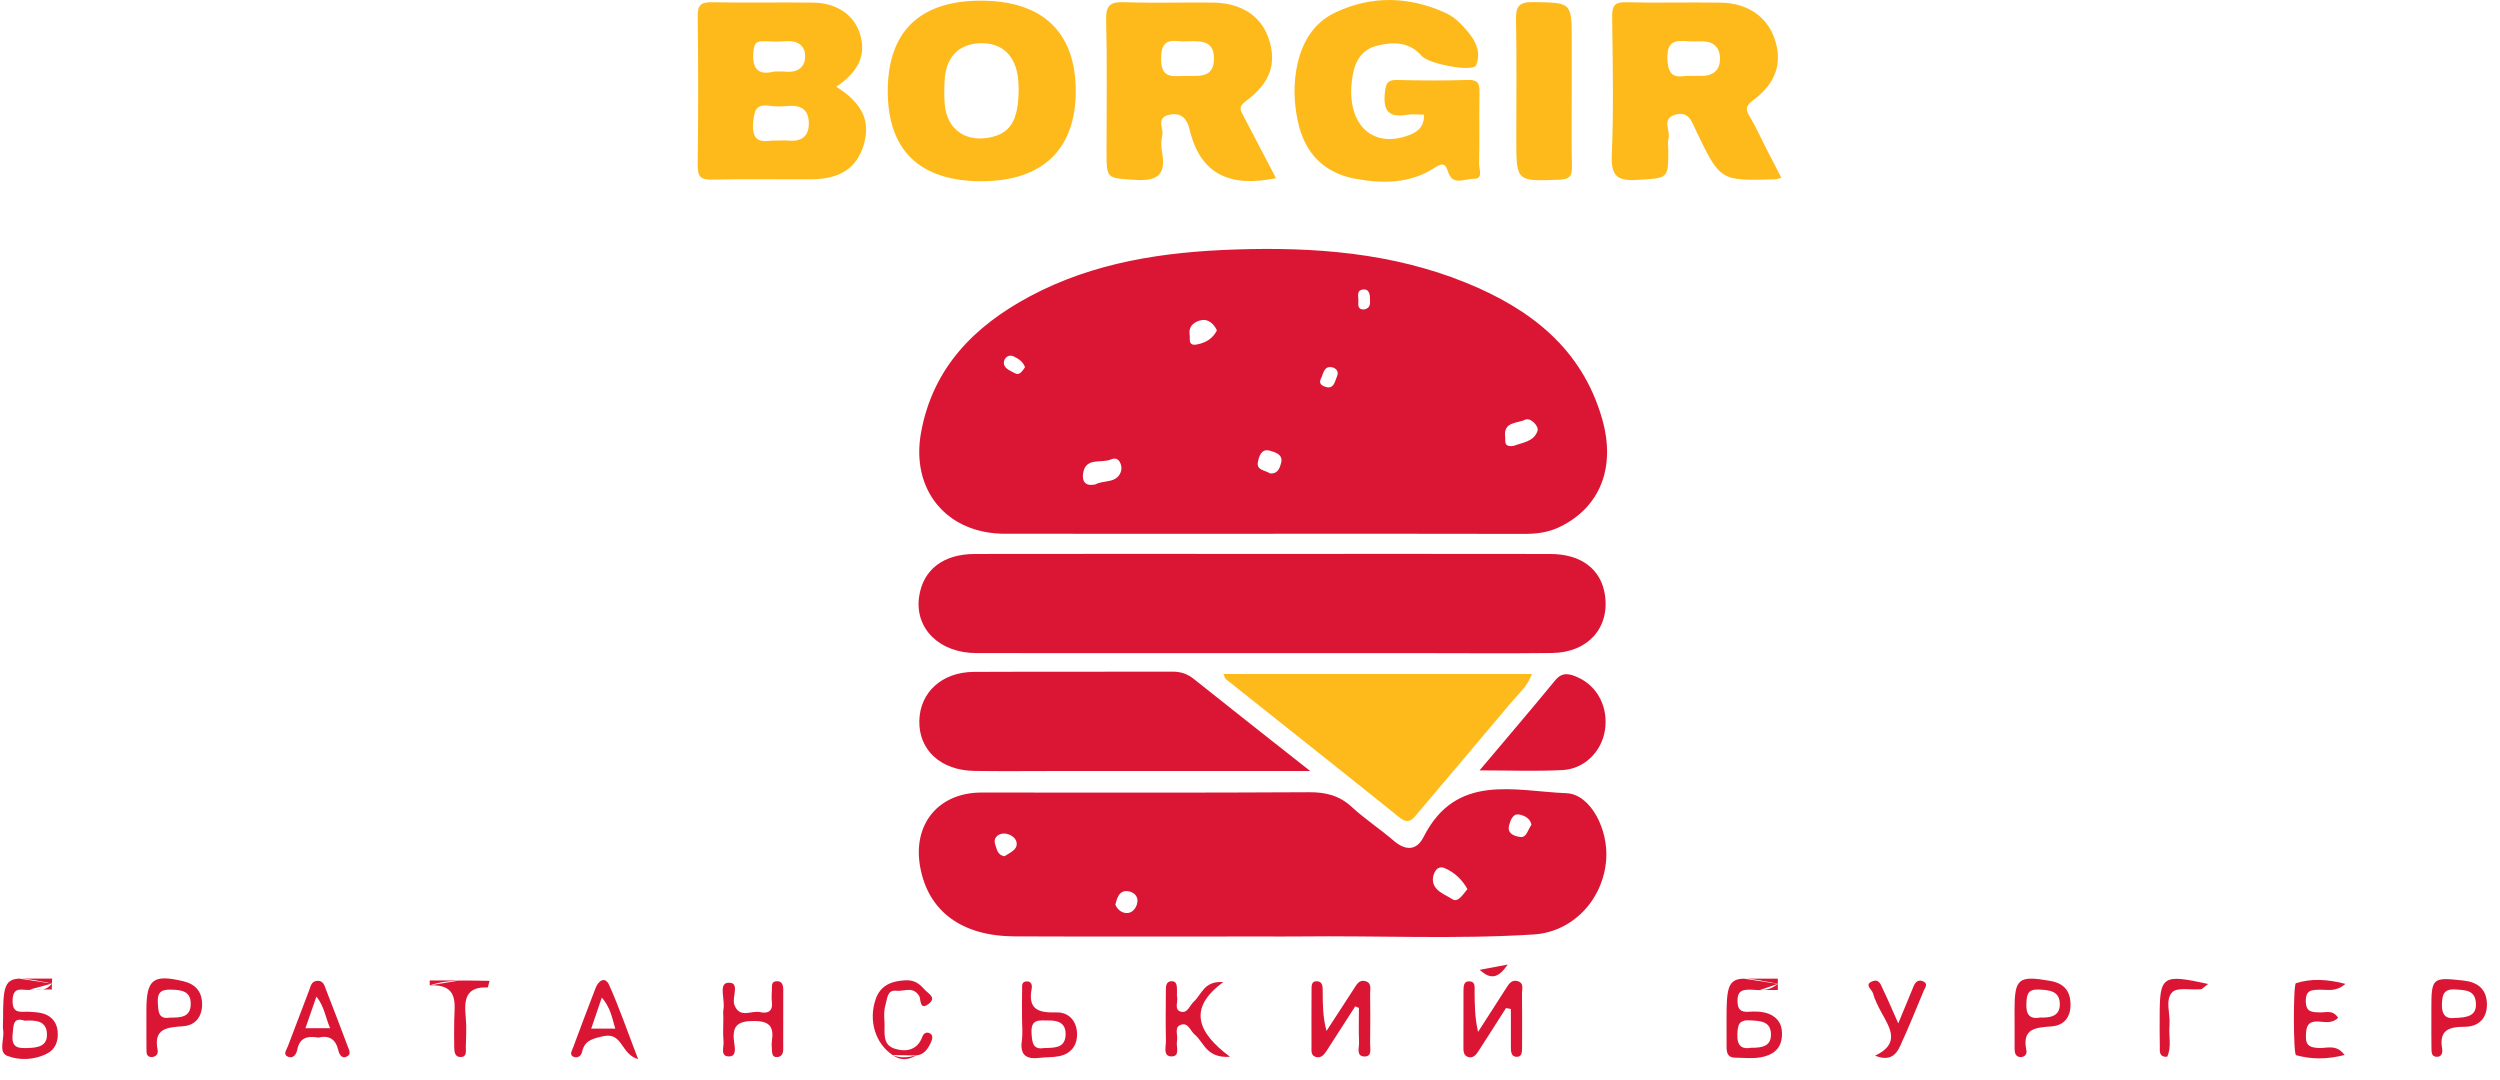 <?xml version="1.0" encoding="utf-8"?>
<!-- Generator: Adobe Illustrator 16.0.0, SVG Export Plug-In . SVG Version: 6.00 Build 0)  -->
<!DOCTYPE svg PUBLIC "-//W3C//DTD SVG 1.1//EN" "http://www.w3.org/Graphics/SVG/1.1/DTD/svg11.dtd">
<svg version="1.1" id="Layer_1" xmlns="http://www.w3.org/2000/svg" xmlns:xlink="http://www.w3.org/1999/xlink" x="0px" y="0px"
	 width="452.333px" height="195.333px" viewBox="0 0 452.333 195.333" enable-background="new 0 0 452.333 195.333"
	 xml:space="preserve">
<path fill="#FEBA1B" d="M221.357,121.952c18.712,0,37.087,0,55.819,0c-0.855,2.316-2.484,3.635-3.77,5.168
	c-5.594,6.666-11.229,13.295-16.834,19.948c-0.939,1.106-1.623,2.24-3.391,0.815c-10.414-8.385-20.916-16.67-31.378-25.002
	C221.629,122.743,221.587,122.441,221.357,121.952z"/>
<g>
	<path fill="#DB1634" d="M265.26,51.16c-13.379-5.44-27.487-6.49-41.704-6.021c-12.912,0.425-25.637,2.275-37.245,8.493
		c-10.03,5.371-17.534,12.897-19.667,24.642c-1.886,10.393,4.652,18.295,15.178,18.301c15.47,0.009,30.938,0.001,46.407,0.001
		c15.857,0,31.717-0.021,47.577,0.021c2.252,0.005,4.373-0.271,6.414-1.265c7.256-3.523,10.176-10.702,7.672-19.501
		C286.26,63.082,276.904,55.893,265.26,51.16z M183.591,67.51c-0.825-0.47-2.08-0.843-1.947-2.055
		c0.077-0.69,0.836-1.396,1.738-0.98c0.898,0.413,1.739,0.99,2.082,1.972C184.93,67.148,184.486,68.02,183.591,67.51z
		 M202.855,85.177c-0.672,2.391-3.284,1.642-4.632,2.461c-1.997,0.448-2.429-0.699-2.269-1.908c0.408-3.102,3.348-1.839,5.074-2.607
		C202.581,82.436,203.085,84.364,202.855,85.177z M216.517,62.334c-1.601,0.288-1.153-1.029-1.268-1.79
		c-0.258-1.675,1.042-2.444,2.238-2.638c1.1-0.177,2.149,0.66,2.695,1.875C219.407,61.301,218.106,62.046,216.517,62.334z
		 M231.799,83.749c-0.223,0.846-0.564,2.054-2.03,1.902c-0.802-0.594-2.481-0.507-2.174-2.049c0.188-0.952,0.588-2.492,2.135-2.063
		C230.713,81.811,232.198,82.217,231.799,83.749z M241.917,68.077c-0.387,0.837-0.479,2.07-1.658,2.02
		c-1.111-0.212-1.738-0.693-1.252-1.606c0.438-0.817,0.484-2.222,1.861-2.063C241.606,66.512,242.352,67.133,241.917,68.077z
		 M246.866,55.987c-1.189,0.107-1.148-0.765-1.092-1.497c0.061-0.779-0.453-1.953,0.857-2.117c0.943-0.118,1.236,0.691,1.238,1.511
		C247.875,54.732,248.104,55.72,246.866,55.987z M278.195,77.938c-0.632,2.024-2.891,2.157-4.301,2.73
		c-1.922,0.297-1.47-0.89-1.565-1.679c-0.33-2.74,2.28-2.374,3.606-3.043C276.885,75.467,278.459,77.085,278.195,77.938z"/>
	<path fill="#DB1634" d="M283.429,143.518c-9.392-0.375-19.962-3.717-25.849,7.904c-1.271,2.502-3.25,2.552-5.418,0.688
		c-2.457-2.113-5.199-3.908-7.58-6.104c-2.267-2.092-4.73-2.685-7.763-2.666c-19.744,0.115-39.487,0.063-59.231,0.056
		c-7.783,0-12.507,5.724-11.099,13.467c1.457,8.005,7.488,12.521,17.096,12.558c14.937,0.066,29.878,0.019,44.816,0.019
		c2.207,0,4.414,0.022,6.623-0.004c14.151-0.17,28.32,0.53,42.453-0.358c7.213-0.455,12.644-6.435,13.142-13.604
		C291.004,149.973,287.741,143.69,283.429,143.518z M181.761,154.92c-1.241-0.146-1.417-1.274-1.7-2.142
		c-0.417-1.291,0.65-1.957,1.575-1.965c0.953-0.01,2.173,0.656,2.306,1.664C184.113,153.78,182.747,154.245,181.761,154.92z
		 M204.131,165.186c-0.931,0.137-1.936-0.48-2.326-1.514c0.279-1.118,0.65-2.303,1.731-2.435c0.953-0.116,2.21,0.461,2.273,1.607
		C205.862,163.836,205.173,165.034,204.131,165.186z M262.76,162.686c-1.362-0.898-3.528-1.523-3.508-3.604
		c0.006-0.783,0.593-2.629,2.088-2.025c1.763,0.715,3.205,2.07,4.166,3.809C264.672,161.866,263.788,163.37,262.76,162.686z
		 M275.095,151.44c-0.896-0.111-2.476-0.525-2.048-2.088c0.24-0.873,0.621-2.246,1.925-1.961c0.86,0.186,1.922,0.691,2.118,1.84
		C276.429,150.125,276.217,151.579,275.095,151.44z"/>
	<path fill="#DB1634" d="M280.532,100.234c-17.294-0.034-34.593-0.011-51.888-0.011c-17.425,0-34.852-0.023-52.277,0.01
		c-5.731,0.012-9.362,2.868-10.067,7.717c-0.838,5.737,3.636,10.204,10.367,10.215c26.917,0.022,53.839,0.01,80.757,0.01
		c7.802,0,15.604,0.072,23.406-0.026c6.467-0.08,10.438-4.539,9.56-10.492C289.708,103.016,286.116,100.247,280.532,100.234z"/>
	<path fill="#DB1634" d="M176.213,121.566c-5.778,0.029-9.762,3.688-9.878,8.837c-0.119,5.303,3.874,8.994,9.963,9.082
		c4.938,0.073,9.878,0.016,14.816,0.016c14.919,0,29.839,0,45.938,0c-7.654-6.041-14.381-11.322-21.06-16.657
		c-1.184-0.948-2.391-1.327-3.905-1.321C200.128,121.568,188.171,121.504,176.213,121.566z"/>
	<path fill="#FEBA1B" d="M151.313,15.701c4.128-2.802,5.445-5.832,4.282-9.576c-1.059-3.409-4.174-5.591-8.436-5.649
		c-6.106-0.084-12.218,0.064-18.322-0.069c-2.042-0.044-2.624,0.543-2.599,2.589c0.108,8.965,0.108,17.933,0,26.9
		c-0.026,2.038,0.516,2.653,2.584,2.604c5.976-0.137,11.956-0.022,17.934-0.056c5.275-0.029,8.288-2.053,9.532-6.297
		C157.533,21.894,156.064,18.689,151.313,15.701z M136.339,9.144c0.159-1.426,0.666-1.741,1.905-1.679
		c1.296,0.065,2.603,0.101,3.892-0.006c2.023-0.17,3.509,0.659,3.539,2.645c0.034,2.212-1.538,3.094-3.712,2.852
		c-0.514-0.059-1.038-0.01-1.921-0.01C137.159,13.699,135.975,12.431,136.339,9.144z M142.721,25.441
		c-0.639-0.054-1.286-0.008-2.925-0.008c-1.376,0.075-3.916,0.8-3.518-3.358c0.221-2.318,0.637-3.27,3.03-2.921
		c1.133,0.167,2.317,0.097,3.468,0.014c2.184-0.157,3.501,0.709,3.566,2.975C146.413,24.579,145.134,25.649,142.721,25.441z"/>
	<path fill="#FEBA1B" d="M245.249,32.351c4.901,0.895,9.871,0.904,14.311-1.994c1.209-0.787,1.938-0.983,2.438,0.697
		c0.791,2.664,3.043,1.257,4.582,1.301c1.909,0.054,1.014-1.753,1.037-2.698c0.104-4.287,0-8.579,0.069-12.869
		c0.026-1.519-0.153-2.385-2.043-2.324c-4.287,0.132-8.584,0.112-12.869,0.007c-1.76-0.043-2.026,0.663-2.2,2.263
		c-0.347,3.17,0.579,4.622,3.94,4.041c0.997-0.173,2.053-0.028,3.127-0.028c0.089,2.507-1.526,3.34-3.296,3.912
		c-6.764,2.183-11.137-3.07-9.538-11.333c0.522-2.698,1.892-4.514,4.616-5.133c2.927-0.665,5.69-0.549,7.836,1.957
		c1.207,1.407,9.287,2.955,9.812,1.663c1.218-3.002-0.731-5.359-2.704-7.427c-0.793-0.831-1.773-1.589-2.816-2.059
		c-6.615-2.992-13.354-3.183-19.932-0.077c-3.705,1.746-5.845,5.025-6.793,9.025c-0.859,3.608-0.759,7.211,0.028,10.815
		C236.099,27.765,239.616,31.322,245.249,32.351z"/>
	<path fill="#FEBA1B" d="M321.247,32.437c0.231-0.008,0.463-0.115,1.059-0.27c-0.963-1.865-1.893-3.659-2.813-5.46
		c-0.943-1.843-1.779-3.751-2.856-5.512c-0.822-1.342-0.871-1.996,0.59-3.079c4.196-3.108,5.334-6.872,3.825-11.192
		c-1.377-3.937-4.881-6.362-9.694-6.445c-5.709-0.097-11.428,0.078-17.14-0.075c-2.145-0.057-2.551,0.702-2.526,2.657
		c0.099,8.311,0.282,16.635-0.063,24.932c-0.16,3.842,0.931,4.785,4.642,4.552c5.562-0.352,5.58-0.091,5.58-5.5
		c0-0.649-0.153-1.345,0.028-1.94c0.437-1.435-1.289-3.543,1.104-4.313c2.623-0.846,3.139,1.301,3.989,3.066
		C311.26,32.762,311.288,32.753,321.247,32.437z M308.167,13.717c-0.902,0.038-1.813,0.007-3.063,0.007
		c-1.939,0.299-3.289,0.135-3.414-3c-0.141-3.507,1.57-3.417,3.92-3.256c0.9,0.063,1.814-0.023,2.713,0.029
		c1.865,0.107,2.844,1.231,2.881,2.991C311.252,12.448,310.22,13.632,308.167,13.717z"/>
	<path fill="#FEBA1B" d="M200.206,27.339c0.002,5.114,0.021,4.848,5.058,5.2c3.918,0.273,5.776-0.709,5.006-4.902
		c-0.184-1.007-0.224-2.126,0.022-3.104c0.324-1.281-1.226-3.26,1.311-3.783c2.14-0.443,3.181,0.774,3.598,2.556
		c1.926,8.244,7.3,10.644,15.674,8.936c-2.043-3.913-3.946-7.562-5.862-11.208c-0.541-1.033-1.068-1.68,0.422-2.763
		c4.483-3.268,5.629-6.945,4.073-11.403c-1.409-4.046-4.968-6.345-10.117-6.4c-5.33-0.056-10.667,0.108-15.992-0.066
		c-2.451-0.08-3.324,0.488-3.262,3.14C200.331,11.47,200.206,19.406,200.206,27.339z M213.874,7.488
		c2.832-0.022,5.83-0.567,5.776,3.171c-0.056,3.742-3.116,2.987-5.504,3.08c-2.273,0.088-4.085,0.351-4.067-3.197
		C210.094,6.88,212.059,7.369,213.874,7.488z"/>
	<path fill="#FEBA1B" d="M177.451,32.79c11.159,0.038,17.222-5.751,17.187-16.409c-0.036-10.514-5.946-16.184-16.949-16.258
		c-11.224-0.075-17.074,5.549-17.065,16.408C160.634,27.182,166.396,32.75,177.451,32.79z M170.905,14.687
		c0.188-4.282,2.48-6.718,6.386-6.862c4.055-0.151,6.586,2.289,6.944,6.701c0.053,0.646,0.061,1.296,0.073,1.548
		c-0.004,5.8-1.559,8.189-5.505,8.854c-4.288,0.721-7.448-1.637-7.861-5.958C170.807,17.553,170.842,16.113,170.905,14.687z"/>
	<path fill="#FEBA1B" d="M274.348,25.029c0,7.875-0.004,7.783,7.762,7.488c1.977-0.076,2.346-0.727,2.307-2.488
		c-0.105-4.531-0.035-9.066-0.035-13.6c0-2.977,0-5.957,0-8.937c0-7.143-0.002-6.992-6.979-7.113
		c-2.688-0.045-3.155,0.876-3.104,3.279C274.442,10.78,274.348,17.906,274.348,25.029z"/>
	<path fill="#DB1634" d="M285.508,122.569c-1.457-0.658-2.805-1.08-4.127,0.531c-4.332,5.283-8.777,10.47-13.68,16.288
		c5.525,0,10.303,0.196,15.059-0.063c3.936-0.215,7.005-3.363,7.615-7.123C291.049,128.071,289.107,124.19,285.508,122.569z"/>
	<path fill="#DB1634" d="M274.545,177.504c-1.111-0.291-1.594,0.617-2.082,1.373c-1.687,2.604-3.354,5.222-5.033,7.828
		c-0.617-2.681-0.6-5.011-0.627-7.336c-0.008-0.729,0.188-1.734-0.893-1.812c-1.06-0.08-1.115,0.854-1.117,1.635
		c-0.018,3.37-0.01,6.739-0.012,10.104c0,0.779-0.055,1.666,0.857,1.953c0.886,0.277,1.438-0.403,1.863-1.065
		c1.677-2.588,3.324-5.192,4.982-7.791c0.293,0.054,0.588,0.11,0.885,0.164c0,2.287,0,4.573,0,6.86c0,0.8,0.032,1.761,1.004,1.8
		c1.039,0.043,1.017-0.946,1.019-1.724c0.009-3.236,0.032-6.476-0.013-9.711C275.37,178.961,275.797,177.834,274.545,177.504z"/>
	<path fill="#DB1634" d="M247.898,179.803c-0.015-0.838,0.365-1.961-0.873-2.285c-1.118-0.295-1.571,0.622-2.065,1.393
		c-1.646,2.543-3.303,5.082-4.953,7.623c-0.682-2.565-0.674-4.873-0.688-7.174c-0.004-0.77,0.037-1.736-0.979-1.816
		c-1.141-0.094-1.031,0.922-1.039,1.664c-0.022,3.379-0.018,6.758-0.008,10.133c0.002,0.756-0.154,1.682,0.854,1.916
		c0.887,0.207,1.422-0.422,1.867-1.109c1.727-2.689,3.459-5.373,5.188-8.063c0.225,0.098,0.445,0.186,0.67,0.275
		c0,2.077-0.058,4.151,0.024,6.225c0.039,0.931-0.563,2.474,0.896,2.566c1.539,0.104,1.084-1.455,1.104-2.385
		C247.95,185.78,247.941,182.792,247.898,179.803z"/>
	<path fill="#DB1634" d="M319.483,183.254c-0.975-0.268-2.061-0.26-3.08-0.194c-1.507,0.103-2.031-0.461-2.027-1.983
		c0.004-1.529,0.549-1.988,2.033-2.017c0.816-0.015,1.686,0.146,2.614,0.063h-0.565l3.211-1.112l-6.135-0.938
		c-2.975,0.03-3.146,1.885-3.145,7.365c0,1.684,0.014,3.371,0.006,5.055c-0.002,1.016,0.27,1.857,1.453,1.869
		c2.059,0.021,4.154,0.354,6.15-0.461c1.799-0.736,2.473-2.169,2.426-4.021C322.377,184.92,321.254,183.737,319.483,183.254z
		 M316.879,189.575c-1.709,0.305-2.621-0.297-2.532-2.451c0.071-1.672,0.258-2.631,2.286-2.51c1.937,0.113,3.828,0.154,3.793,2.666
		C320.396,189.325,318.747,189.595,316.879,189.575z"/>
	<path fill="#DB1634" d="M221.329,177.698c-3.471-0.277-3.901,2.231-5.32,3.521c-0.737,0.668-1.12,2.107-2.266,1.848
		c-1.38-0.313-0.576-1.734-0.763-2.664c-0.075-0.375-0.003-0.773-0.022-1.166c-0.029-0.762,0.051-1.752-1.026-1.705
		c-1.021,0.051-0.986,1.029-0.991,1.801c-0.015,2.982-0.06,5.971,0.015,8.953c0.025,1.047-0.585,2.857,1.005,2.857
		c1.655,0.004,0.778-1.825,1-2.85c0.207-0.957-0.538-2.332,0.57-2.825c1.432-0.642,1.813,1.057,2.652,1.741
		c1.645,1.346,2.055,4.293,6.366,3.996C216.667,186.823,214.832,182.459,221.329,177.698z"/>
	<path fill="#DB1634" d="M8.015,183.45c-0.825-0.302-1.768-0.31-2.663-0.386c-1.421-0.117-3.152,0.601-3.074-2.094
		c0.082-2.798,1.993-1.634,3.284-1.89c0.656-0.133,1.386,0.057,2.122-0.052H5.427l3.95-1.069l-5.913-0.89
		c-2.749,0.086-2.908,1.954-2.908,7.412c0,0.647-0.084,1.312,0.016,1.942c0.253,1.593-0.943,3.982,0.771,4.634
		c2.209,0.835,4.884,0.752,7.178-0.437c1.529-0.793,2.047-2.268,1.917-3.951C10.317,185.094,9.457,183.976,8.015,183.45z
		 M5.087,189.62c-1.701,0.061-3.028,0.035-2.811-2.373c0.157-1.75,0.059-3.271,2.178-2.572c2.119-0.117,3.896,0.045,4.035,2.301
		C8.629,189.265,6.911,189.56,5.087,189.62z"/>
	<path fill="#DB1634" d="M370.929,177.469c-5.757-1-6.431-0.445-6.433,5.354c0,0.518,0,1.039,0.008,1.557
		c0,1.818,0,3.639,0.004,5.457c0.002,0.699,0.203,1.346,0.988,1.418c0.784,0.074,1.295-0.508,1.149-1.195
		c-0.849-4.048,1.703-4.125,4.608-4.359c2.4-0.193,3.539-1.926,3.356-4.41C374.45,178.961,373.105,177.848,370.929,177.469z
		 M369.213,184.099c-1.83,0.342-2.674-0.361-2.575-2.481c0.079-1.638,0.19-2.668,2.264-2.574c2.009,0.086,3.815,0.287,3.789,2.737
		C372.661,183.799,371.067,184.179,369.213,184.099z"/>
	<path fill="#DB1634" d="M140.441,177.538c-0.923,0.082-0.745,0.887-0.776,1.486c-0.039,0.777-0.084,1.564-0.001,2.332
		c0.187,1.743-0.895,2.053-2.158,1.768c-1.557-0.349-3.679,1.239-4.634-1.318c-0.518-1.389,1.178-4.201-1.194-3.986
		c-1.719,0.158-0.45,3.135-0.784,4.813c-0.1,0.498-0.016,1.037-0.016,1.557c0,1.425-0.103,2.861,0.035,4.275
		c0.094,0.988-0.715,2.783,1.128,2.668c1.275-0.076,0.895-1.725,0.775-2.639c-0.374-2.869,0.619-3.771,3.602-3.764
		c2.925,0.006,3.604,1.102,3.245,3.621c-0.074,0.508-0.029,1.037,0.001,1.555c0.04,0.629,0.02,1.397,0.937,1.354
		c0.752-0.036,1.106-0.596,1.107-1.323c0.012-3.629,0.021-7.263,0.007-10.894C141.713,178.213,141.489,177.446,140.441,177.538z"/>
	<path fill="#DB1634" d="M419.924,179.075c1.293-0.027,2.746,0.422,4.441-1.063c-3.395-0.86-6.182-0.989-8.953-0.119
		c-0.515,0.161-0.484,12.875,0.016,13.02c2.83,0.791,5.66,0.77,8.781-0.029c-1.492-2.021-3.182-1.194-4.613-1.264
		c-1.523-0.076-2.426-0.328-2.387-2.152c0.035-1.664,0.273-2.762,2.324-2.637c1.133,0.066,2.475,0.398,3.506-0.688
		c-0.988-1.521-2.264-0.91-3.313-0.963c-1.369-0.068-2.479,0.023-2.531-1.959C417.135,178.993,418.407,179.101,419.924,179.075z"/>
	<path fill="#DB1634" d="M33.183,177.543c-5.503-1.312-6.696-0.369-6.696,5.283c0,0.517,0,1.038,0.002,1.555
		c0.003,1.813-0.013,3.63,0.011,5.439c0.008,0.621-0.045,1.395,0.861,1.434c0.77,0.035,1.304-0.537,1.167-1.215
		c-0.823-4.062,1.774-4.14,4.654-4.367c2.197-0.176,3.405-1.738,3.385-4.021C36.549,179.396,35.343,178.06,33.183,177.543z
		 M30.762,184.116c-2.129,0.377-2.125-1.096-2.21-2.795c-0.102-2.02,0.886-2.313,2.557-2.258c1.846,0.061,3.433,0.326,3.4,2.623
		C34.475,184.06,32.718,184.129,30.762,184.116z"/>
	<path fill="#DB1634" d="M191.185,183.18c-3.194,0.086-5.264-0.44-4.518-4.297c0.114-0.59-0.028-1.37-0.948-1.313
		c-0.953,0.054-0.767,0.879-0.783,1.449c-0.043,1.678-0.016,3.356-0.019,5.033c-0.002,1.42,0.159,2.862-0.032,4.257
		c-0.385,2.736,0.938,3.389,3.308,3.086c1.144-0.145,2.327-0.063,3.45-0.297c2.216-0.457,3.32-2.026,3.228-4.184
		C194.776,184.696,193.347,183.122,191.185,183.18z M188.873,189.627c-1.969,0.338-2.149-0.976-2.236-2.803
		c-0.125-2.574,1.527-2.16,3.054-2.187c1.771-0.025,3.166,0.461,3.114,2.545C192.744,189.616,190.909,189.583,188.873,189.627z"/>
	<path fill="#DB1634" d="M59.041,179.209c-0.312-0.787-0.471-1.869-1.734-1.732c-0.986,0.107-1.093,0.963-1.364,1.682
		c-1.284,3.389-2.577,6.777-3.865,10.17c-0.255,0.668-0.977,1.529,0.139,1.906c0.866,0.293,1.411-0.5,1.57-1.32
		c0.422-2.19,1.894-2.535,3.801-2.174c1.989-0.479,3.166,0.291,3.638,2.34c0.153,0.664,0.619,1.616,1.626,1.034
		c0.73-0.418,0.297-1.165,0.08-1.743C61.653,185.977,60.371,182.583,59.041,179.209z M55.263,186.038
		c0.677-1.951,1.29-3.717,1.987-5.725c1.43,1.777,1.623,3.741,2.48,5.725C58.159,186.038,56.902,186.038,55.263,186.038z"/>
	<path fill="#DB1634" d="M445.7,177.411c-5.637-0.623-5.787-0.507-5.787,5.178c-0.002,0.646,0,1.291,0.002,1.937
		c0.006,1.677-0.02,3.354,0.016,5.034c0.018,0.734-0.066,1.701,1.063,1.65c0.807-0.03,0.98-0.815,0.875-1.438
		c-0.588-3.414,1.197-3.99,4.127-3.998c2.479-0.002,4.082-1.582,3.967-4.266C449.846,178.872,448.211,177.685,445.7,177.411z
		 M444.069,184.188c-1.131,0.135-2.293-0.162-2.242-2.43c0.039-1.867,0.359-2.885,2.52-2.725c1.752,0.127,3.459,0.113,3.625,2.41
		C448.141,183.795,446.51,184.11,444.069,184.188z"/>
	<path fill="#DB1634" d="M107.774,178.738c-1.413,3.614-2.752,7.257-4.117,10.886c-0.216,0.573-0.693,1.287,0.179,1.608
		c0.654,0.244,1.303-0.146,1.471-0.885c0.467-2.065,1.757-2.377,3.772-2.847c3.623-0.84,3.145,3.187,6.379,4.14
		c-1.907-4.959-3.387-9.265-5.235-13.402C109.489,176.597,108.292,177.411,107.774,178.738z M106.971,186.11
		c0.642-1.881,1.212-3.561,1.915-5.619c1.55,1.776,1.853,3.635,2.436,5.619C109.692,186.11,108.558,186.11,106.971,186.11z"/>
	<path fill="#DB1634" d="M348.081,177.616c-0.793-0.436-1.463-0.119-1.826,0.781c-0.809,2.002-1.645,3.991-2.797,6.768
		c-1.096-2.463-1.877-4.32-2.754-6.138c-0.365-0.767-0.674-1.95-1.877-1.5c-1.627,0.603-0.131,1.509,0.047,2.154
		c0.342,1.231,0.944,2.411,1.563,3.545c1.527,2.804,3.439,5.592-1.166,7.78c2.557,1.043,3.762-0.071,4.512-1.709
		c1.51-3.297,2.889-6.657,4.273-10.012C348.265,178.778,348.899,178.069,348.081,177.616z"/>
	<path fill="#DB1634" d="M83.02,177.424l-5.271,0.854c5.245-0.215,4.518,3.219,4.435,6.26c-0.046,1.688-0.005,3.377,0.004,5.07
		c0.006,0.828,0.183,1.673,1.184,1.646c1.146-0.03,0.895-1.055,0.911-1.766c0.039-1.816,0.162-3.652-0.017-5.455
		c-0.303-3.068-0.065-5.563,3.971-5.365c0.054,0,0.127-0.439,0.338-1.197C86.703,177.471,84.872,177.362,83.02,177.424z"/>
	<path fill="#DB1634" d="M168.099,186.899c-0.498-0.191-0.995,0.074-1.205,0.658c-0.907,2.527-3.039,2.824-5.059,2.17
		c-2.355-0.768-1.659-3.182-1.812-5.008c-0.086-1.016-0.067-2.117,0.232-3.074c0.305-0.979,0.255-2.578,1.92-2.383
		c1.389,0.162,3.06-0.912,4.17,1.008c0.273,0.473,0.007,2.707,1.737,1.324c1.367-1.092-0.063-1.772-0.672-2.436
		c-0.937-1.023-1.811-1.879-3.563-1.791c-2.609,0.129-4.561,0.957-5.407,3.41c-1.358,3.941-0.015,8.061,3.054,10.109
		c1.417,0.027,2.833,0.057,4.25,0.084c-0.004,0.002-0.008,0.004-0.012,0.006c0.004-0.001,0.009-0.002,0.014-0.003
		c1.503-0.152,2.19-1.248,2.725-2.445C168.722,187.963,168.898,187.202,168.099,186.899z"/>
	<path fill="#DB1634" d="M390.758,183.909c0,1.811-0.027,3.625,0.023,5.438c0.018,0.836-0.205,1.944,1.34,1.853
		c0.84-1.832,0.231-3.794,0.41-5.688c0.194-2.041-0.855-4.579,0.495-5.977c0.916-0.953,3.396-0.375,5.164-0.547
		c0.302-0.031,0.565-0.385,1.345-0.951C391.231,176.2,390.758,176.545,390.758,183.909z"/>
	<path fill="#DB1634" d="M272.799,174.515c-1.967,0.375-3.391,0.644-5.059,0.961C269.825,177.417,271.192,176.853,272.799,174.515z"
		/>
	<path fill="#DB1634" d="M161.494,190.888c1.393,1.018,2.808,0.935,4.238,0.09C164.31,191.336,162.894,191.517,161.494,190.888z"/>
	<path fill="#DB1634" d="M83.162,177.401h-5.413v0.877c1.81-0.592,3.55-0.797,5.271-0.854L83.162,177.401z"/>
	<path fill="#DB1634" d="M7.684,179.03h1.693v-1.07C8.829,178.685,8.254,178.947,7.684,179.03z"/>
	<path fill="#DB1634" d="M9.442,177.061H3.396l0.068,0.01c1.303-0.04,3.182,0.316,5.913,0.889L9.442,177.061z"/>
	<path fill="#DB1634" d="M321.668,179.124v-1.111c-0.938,0.775-1.816,1.039-2.646,1.111H321.668z"/>
	<path fill="#DB1634" d="M321.668,177.068h-6.164l0.029,0.005c1.367-0.015,3.325,0.355,6.135,0.938V177.068z"/>
</g>
</svg>
